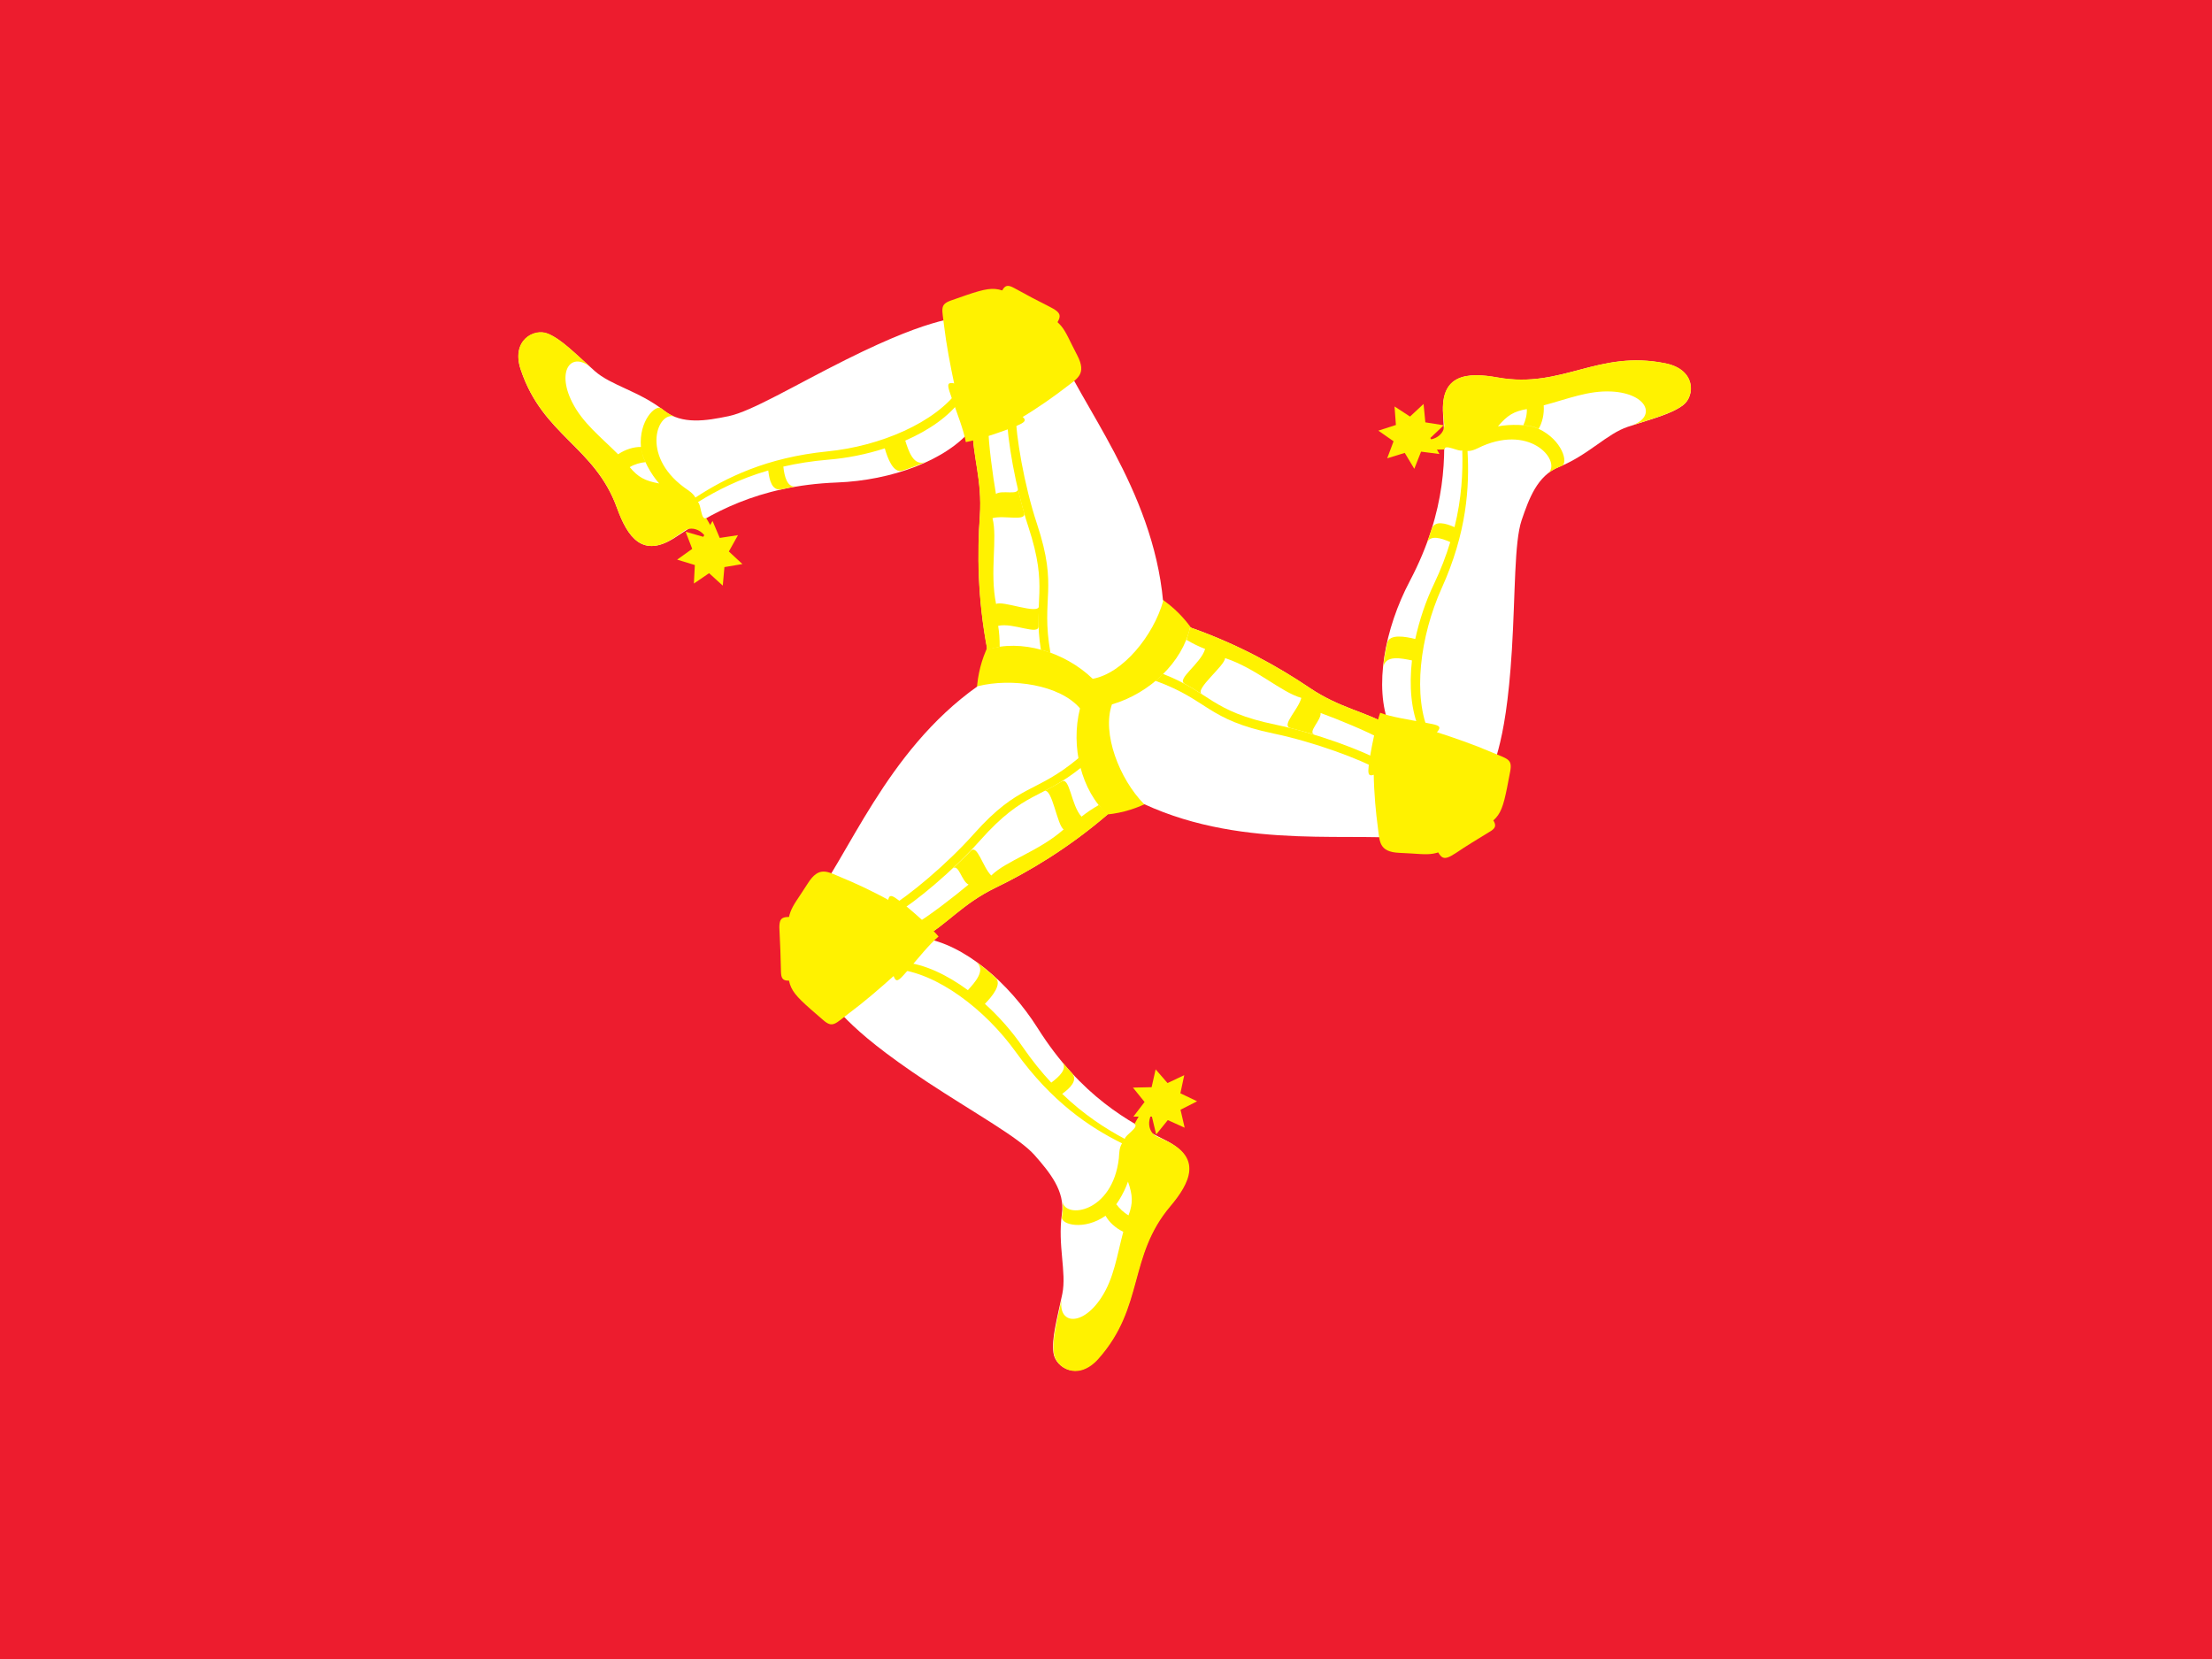 <svg xmlns="http://www.w3.org/2000/svg" viewBox="0 0 16 12" enable-background="new 0 0 16 12"><switch><g><path fill="#ed1c2e" d="m0 0h16v12h-16z"/><g><circle fill="#fff200" cx="7.92" cy="5.04" r=".856"/><path fill="#fff" d="m7.14 4.699c.243-.078.558.013.764.211.22-.04.44-.316.509-.561-.075-.816-.609-1.435-.771-1.858-.051-.134-.289-.345-.537-.247-.203.081-.306.018-.989.359-.37.185-.681.373-.845.407s-.337.063-.468-.04c-.181-.142-.383-.181-.502-.287-.146-.13-.24-.229-.339-.269-.099-.04-.266.049-.195.26.159.478.535.555.696 1 .076.211.185.37.426.21.241-.16.583-.372 1.166-.394.391-.015.795-.159.981-.395-.002.204.07.372.052.637-.019.266-.017.596.054.967"/><path fill="none" d="m4.65 2.871c-.101-.049-.211.061-.275.324"/><path fill="none" d="m4.521 2.807c-.097-.043-.177-.021-.297.234"/><path fill="none" d="m4.327 2.704c-.073-.055-.169.025-.217.144"/><path fill="#fff200" d="m7.598 4.721c-.071-.402.059-.46-.097-.931-.094-.283-.153-.638-.155-.803l-.063.019c.002.165.061.52.155.803.15.456.033.525.091.892.018.003.055.015.068.021"/><path fill="#fff200" d="m7.231 4.677c0-.051-.003-.104-.011-.15.109-.026.298.075.292 0-.001-.024.002-.101.003-.142-.003.064-.265-.044-.31-.016-.048-.234.012-.474-.026-.621.087-.024.248.028.229-.04-.012-.035-.032-.123-.047-.177.014.057-.114.01-.157.042-.022-.127-.055-.367-.055-.477h-.114c-.002.204.07.372.052.637-.019.266-.017.596.054.967.025-.007.066-.017.091-.022"/><path fill="none" d="m6.37 2.477c-.118.051.039.392.177.635"/><path fill="none" d="m6.548 3.188c-.048.021-.097.04-.147.056"/><path fill="none" d="m5.666 3.376c-.037.008-.074.018-.109.028"/><path fill="#fff200" d="m6.941 2.811c-.171.247-.579.417-.955.454-.441.044-.738.191-.956.334-.019-.034-.052-.052-.082-.074-.319-.236-.189-.557-.067-.511-.046-.018-.072-.042-.097-.06-.042-.031-.164.089-.148.279.006.081.075.201.132.264-.104-.019-.152-.045-.213-.118.034-.021.078-.033.113-.036-.012-.029-.028-.062-.032-.11-.051-.001-.112.017-.165.053-.127-.127-.257-.227-.332-.376-.121-.238.002-.389.161-.229-.146-.13-.24-.229-.339-.269-.099-.04-.266.049-.195.26.159.478.535.555.696 1 .076.211.189.375.426.21.031-.022.04-.027.067-.046.075-.043.194.03.182.189.061-.146.021-.191-.029-.278-.039.021-.035-.099-.06-.115.136-.084.301-.169.509-.229.008.072.027.147.094.137.035-.008.07-.015.108-.022-.066.011-.085-.072-.093-.143.1-.023.207-.04.325-.05.136-.011.276-.039.409-.082.019.068.061.184.128.161.06-.019.118-.041.173-.066-.094.045-.131-.083-.153-.151.172-.075.319-.177.406-.299l-.013-.078"/><g><path fill="#fff200" d="m6.999 3.186c.218-.028.567-.273.71-.384.083-.064.154-.095.083-.232-.117-.223-.08-.221-.337-.363-.262-.144-.229-.156-.575-.034-.085.03-.065.061-.051.185.032.266.114.609.17.828"/><path fill="#fff200" d="m6.986 3.198c-.015-.086-.061-.202-.104-.325-.046-.131-.033-.113.132-.073.054-.172.149-.432.19-.571.047-.156.061-.184.131-.146.088.049.185.1.248.131.109.054.094.073.041.159s-.244.373-.351.555c.14.099.185.107.086.15-.111.047-.296.106-.374.12"/></g><path fill="#fff200" d="m5.24 4.102l-.012.134-.099-.09-.11.075.007-.134-.128-.039.109-.078-.048-.124.128.037.067-.115.052.123.132-.02-.066.118.098.091z"/><path fill="#fff" d="m8.01 5.891c-.188-.171-.268-.489-.198-.767-.144-.17-.493-.223-.741-.16-.668.473-.938 1.245-1.223 1.597-.091.112-.154.423.055.588.171.136.168.256.805.678.345.227.664.402.775.528.11.125.222.261.198.426-.032.227.035.421.003.578-.04.191-.078.321-.064.427s.175.206.323.039c.333-.376.213-.74.519-1.102.145-.172.227-.345-.031-.475-.26-.129-.614-.318-.925-.811-.209-.331-.535-.609-.832-.652.178-.101.286-.247.525-.363.24-.116.524-.284.811-.53"/><path fill="none" d="m7.674 8.96c.008.112.158.153.418.077"/><path fill="none" d="m7.684 9.105c.01.105.07.164.351.141"/><path fill="none" d="m7.69 9.324c-.011.092.106.134.233.115"/><path fill="#fff200" d="m7.803 5.482c-.313.263-.428.179-.758.549-.198.223-.476.452-.618.536l.047.045c.143-.084.42-.313.618-.536.319-.358.438-.291.728-.524-.006-.017-.015-.055-.017-.07"/><path fill="#fff200" d="m7.948 5.823c-.044.025-.089.055-.125.084-.077-.082-.084-.295-.146-.253-.021.013-.088.05-.124.069.057-.03.094.25.141.276-.179.159-.417.227-.524.334-.064-.064-.1-.229-.149-.178-.024.027-.09.089-.13.128.043-.04.065.094.115.115-.099.083-.29.231-.386.286l.057.1c.178-.101.286-.247.525-.363.24-.116.524-.284.811-.53-.019-.018-.047-.049-.064-.067"/><path fill="none" d="m6.473 7.668c.104.077.32-.229.462-.471"/><path fill="none" d="m7 7.158c.041.031.082.064.122.1"/><path fill="none" d="m7.603 7.828c.026.028.053.056.079.081"/><path fill="#fff200" d="m6.477 7.01c.299.024.65.292.871.6.259.36.533.544.768.66-.021.033-.02.071-.023.108-.045.395-.388.441-.408.313.007.049 0 .083-.004.114-.006.052.159.098.316-.011.066-.046.135-.166.162-.247.035.1.037.155.004.244-.035-.02-.067-.051-.088-.08-.02.024-.038.055-.078.083.024.044.07.088.128.116-.046.172-.067.336-.159.476-.146.224-.338.192-.279-.024-.04.191-.078.321-.064.427s.175.206.323.039c.333-.376.213-.74.519-1.102.145-.172.231-.352-.031-.475-.035-.016-.044-.021-.073-.034-.076-.044-.072-.184.072-.252-.157.021-.177.076-.227.165.037.023-.068.08-.07.108-.141-.075-.297-.176-.453-.326.059-.042.114-.098.072-.149-.025-.026-.049-.054-.073-.083.042.052-.021.108-.078.151-.069-.074-.138-.159-.205-.256-.077-.113-.172-.221-.275-.314.05-.051.129-.144.075-.191-.046-.042-.094-.082-.144-.116.086.059-.007.155-.054.208-.151-.111-.313-.188-.463-.202l-.061.051"/><g><path fill="#fff200" d="m6.772 6.769c-.133-.174-.519-.354-.688-.423-.097-.04-.159-.086-.241.044-.135.213-.151.18-.146.473.005.299-.021.276.258.516.068.059.086.026.185-.049.215-.16.471-.403.632-.561"/><path fill="#fff200" d="m6.789 6.774c-.066.055-.144.153-.229.252-.091.104-.081.085-.13-.078-.176.039-.447.087-.59.12-.158.038-.189.039-.191-.039-.002-.102-.006-.211-.01-.281-.009-.122.016-.117.117-.115.1.003.445.025.655.026.016-.171.001-.214.087-.149.097.073.24.203.291.264"/></g><path fill="#fff200" d="m8.445 7.834l.121-.057-.028.131.121.058-.12.061.03.13-.122-.055-.084.104-.031-.129h-.134l.081-.106-.084-.104.135-.003.029-.129z"/><path fill="#fff" d="m8.608 4.539c-.055.249-.29.476-.565.556-.074.21.054.539.232.721.744.343 1.547.19 1.995.261.142.022.443-.078.481-.342.032-.216.138-.274.185-1.036.025-.412.017-.776.07-.935.054-.159.114-.323.269-.386.213-.085.348-.241.5-.291.185-.061.317-.093.401-.158.084-.066.091-.255-.128-.3-.492-.101-.747.185-1.215.102-.221-.04-.412-.025-.395.264.019.29.031.691-.24 1.207-.183.346-.261.768-.148 1.047-.176-.104-.357-.125-.578-.274-.221-.149-.508-.312-.864-.437"/><path fill="none" d="m11.436 3.297c.093-.063.054-.213-.143-.401"/><path fill="none" d="m11.557 3.217c.086-.062.106-.143-.055-.374"/><path fill="none" d="m11.742 3.101c.085-.036.063-.159-.017-.26"/><path fill="#fff200" d="m8.359 4.925c.384.139.369.28.854.381.292.061.629.186.772.268l.016-.064c-.144-.081-.48-.207-.773-.268-.47-.097-.471-.233-.817-.368-.012.014-.041.04-.053.05"/><path fill="#fff200" d="m8.582 4.628c.044.026.092.05.135.066-.031.108-.214.22-.146.253.021.011.087.051.122.073-.055-.034.17-.207.168-.26.227.075.405.247.552.288-.023.087-.148.2-.079.218.035.008.121.033.176.048-.057-.017.049-.104.042-.157.121.044.346.136.44.191l.059-.099c-.176-.104-.357-.125-.578-.274-.221-.149-.508-.312-.864-.437-.007.025-.019.066-.026.089"/><path fill="none" d="m10.917 4.984c.015-.128-.358-.163-.639-.165"/><path fill="none" d="m10.213 4.782c.006-.051.014-.104.024-.156"/><path fill="none" d="m10.49 3.925c.012-.037.023-.073.031-.109"/><path fill="#fff200" d="m10.342 5.311c-.127-.271-.07-.709.085-1.054.183-.404.203-.734.188-.995.039.001.071-.019.106-.035.363-.158.575.116.476.197.038-.03.071-.042.1-.054.048-.021.005-.186-.167-.268-.073-.035-.211-.034-.295-.018.068-.08.115-.109.209-.125.002.04-.01.084-.025.116.031.004.067.006.111.026.025-.043.041-.106.036-.169.173-.046.325-.109.491-.1.268.014.336.196.119.254.185-.061.317-.093.401-.158.084-.066.091-.255-.128-.3-.492-.101-.747.186-1.215.102-.221-.04-.418-.024-.395.264.004.038.004.048.008.081 0 .087-.123.154-.255.063.096.126.154.115.256.113.001-.043.104.019.129.007.005.159-.004.345-.056.555-.066-.029-.142-.05-.165.012-.011.035-.023.069-.036.104.023-.063.105-.037.17-.008-.029.097-.068.199-.119.306-.059.123-.104.259-.134.395-.069-.017-.188-.04-.203.03-.014.061-.024.123-.029.183.008-.104.138-.072.208-.058-.021.186-.006.365.055.502l.074.027"/><g><path fill="#fff200" d="m9.989 5.174c-.085.203-.048.627-.023.807.014.104.005.182.158.188.253.01.232.042.483-.11.256-.154.249-.12.317-.481.016-.089-.02-.088-.135-.137-.246-.106-.584-.205-.802-.267"/><path fill="#fff200" d="m9.984 5.156c.082.031.205.049.334.073.136.025.114.027-.003.151.122.133.3.345.399.451.111.119.129.146.06.186-.086.052-.18.11-.237.149-.102.068-.11.045-.158-.043s-.202-.399-.306-.582c-.155.072-.185.106-.173-.001.015-.12.056-.309.083-.384"/></g><path fill="#fff200" d="m10.08 3.192l-.11-.077.127-.041-.01-.134.112.073.098-.091.013.133.133.021-.097.092.066.116-.133-.017-.049.124-.069-.115-.127.039z"/></g></g></switch></svg>